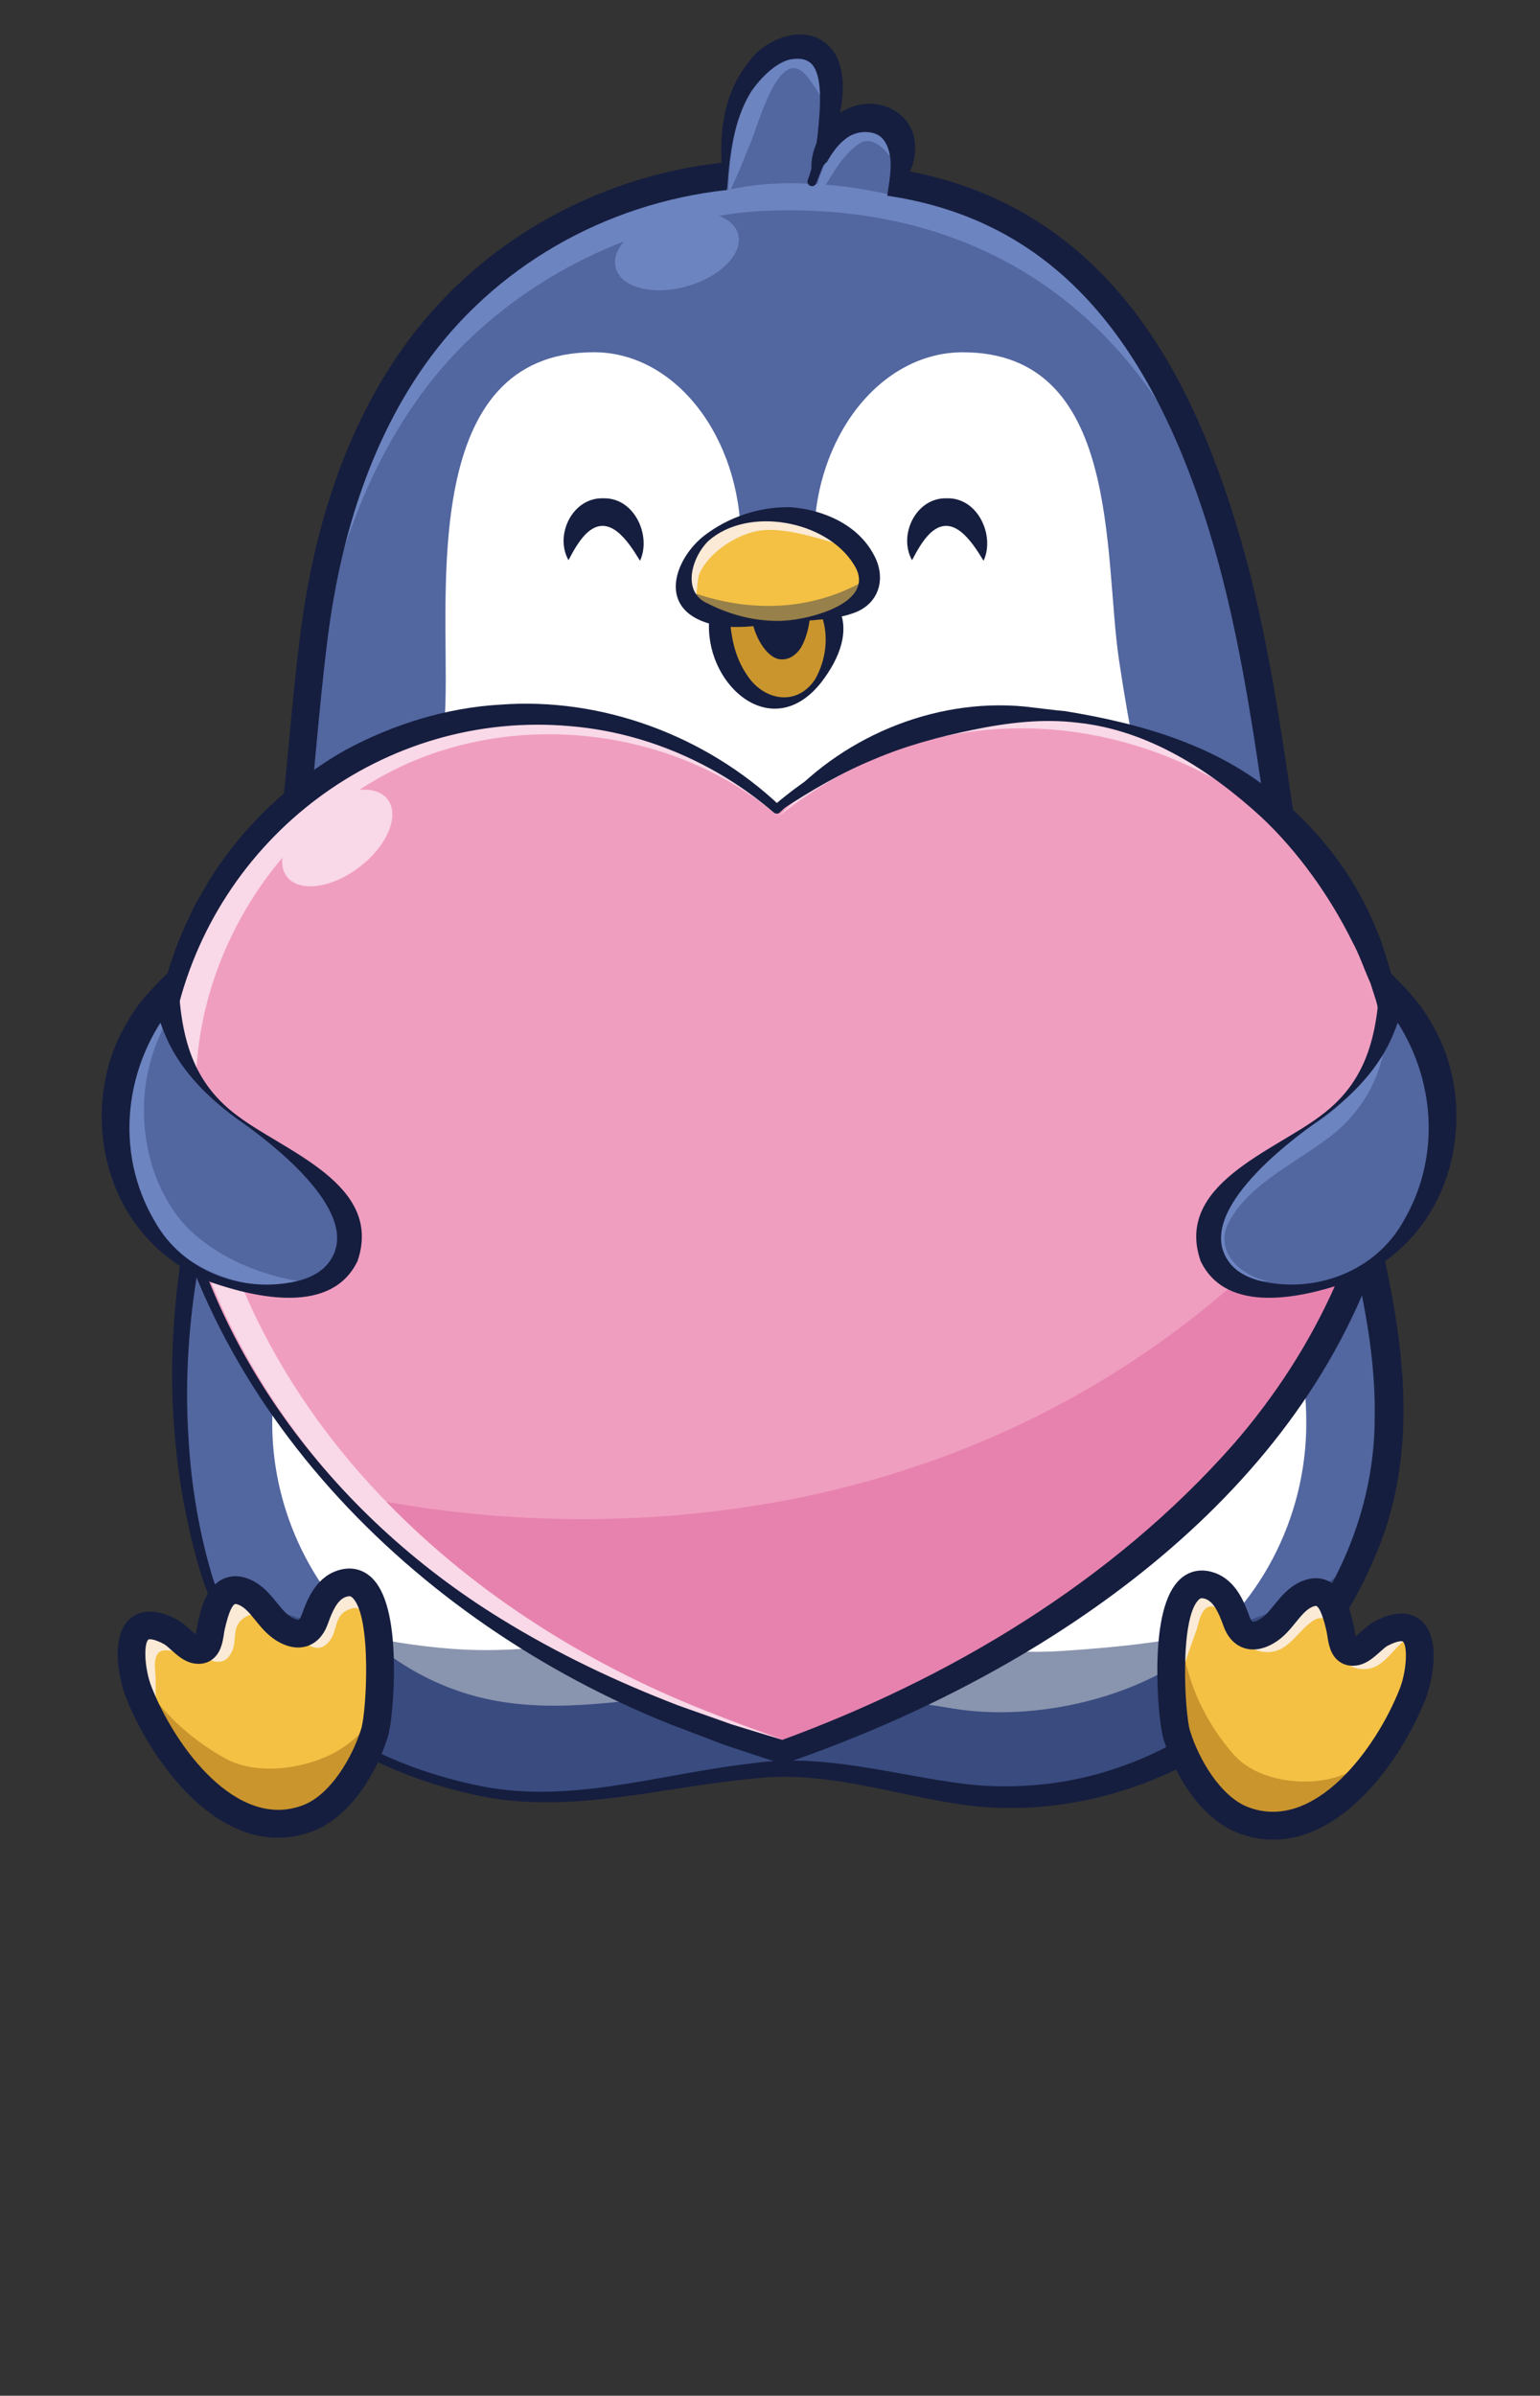 <?xml version="1.0" encoding="utf-8"?>
<!-- Generator: Adobe Illustrator 26.1.0, SVG Export Plug-In . SVG Version: 6.00 Build 0)  -->
<svg version="1.1" id="圖層_1" xmlns="http://www.w3.org/2000/svg" xmlns:xlink="http://www.w3.org/1999/xlink" x="0px" y="0px"
	 viewBox="0 0 388.05 603.43" style="enable-background:new 0 0 388.05 603.43;" xml:space="preserve">
<rect x="0" y="0" width="388.05" height="603.43" fill="#333333" stroke="none"/>
<style type="text/css">
	.st0{fill:#5266A0;}
	.st1{fill:#FFFFFF;}
	.st2{fill:#F4C144;}
	.st3{opacity:0.42;}
	.st4{fill:#8E570E;}
	.st5{fill:#161E3F;}
	.st6{fill:#162550;}
	.st7{opacity:0.25;}
	.st8{fill:#4C6296;}
	.st9{fill:#6C84C0;}
	.st10{fill:#F09EC0;}
	.st11{opacity:0.51;}
	.st12{fill:#DE679C;}
	.st13{fill:none;stroke:#161E3F;stroke-width:4;stroke-miterlimit:10;}
	.st14{fill:#F9D8E7;}
	.st15{fill:#FAEAD6;}
	.st16{fill:#515677;}
	.st17{fill:#7A7FA2;}
	.st18{fill:#F3A243;}
	.st19{fill:#7C551D;}
	.st20{fill:#FFBE2E;}
	.st21{fill:#C6C9D0;}
	.st22{fill:#E6E7EB;}
	.st23{fill:#31466A;}
	.st24{fill:#535A80;}
	.st25{fill:#363C4F;}
	.st26{fill:#231815;}
</style>
<g>
	<g>
		<path class="st0" d="M182.8,44.37c-30.83,3.39-59.81,18.91-78.63,45.6c-14.33,20.32-21.81,45.04-24.99,69.92
			c-2.95,23.09-4.01,46.41-7.82,69.38c-4.49,27.05-16.59,52.59-21.96,79.44c-5.89,29.4-5.91,60.69,3.1,89.48
			c10.44,33.33,51.83,54.49,84.81,54.49c19.16,0,39.05-6.18,58.67-7.1c20.16-0.95,37.98,7.1,57.9,7.1
			c33.33,0,64.11-18.46,81.52-46.59c22.1-35.7,15.29-67.8,5.6-105.63c-4.87-19-8.76-38.36-12.45-57.64
			c-0.01-0.06-0.02-0.12-0.03-0.18c-7.04-36.8-9.51-74.7-20.67-110.55c-12.67-40.72-42.56-83.6-83.45-83.6"/>
	</g>
	<g>
		<path class="st1" d="M306.07,269.36c-10.16-33.8-18.86-68.08-24.09-103c-3.96-26.43,0.61-77.63-39.37-77.63
			c-20.71,0-37.49,21.27-37.49,47.51c0,1.51,0.06,3.01,0.17,4.48c-1.13-0.19-2.25-0.39-3.38-0.57c-5.01-0.79-10.17-1.43-15.28-1.52
			c0.03-0.8,0.05-1.6,0.05-2.4c0-26.24-16.57-47.51-37.01-47.51c-43.92,0-36.61,60.37-37.42,87.99
			c-1.34,45.18-11.66,90.1-30.39,131.24c-6.88,15.12-13.26,33.8-13.26,50.56c0,31.45,20.97,60.97,51.85,68.89
			c18.05,4.63,36.02,0.82,54.21-0.71c22.67-1.91,43.33-0.01,65.6,3.66c18.35,3.02,41.31-1.51,56.96-11.75
			c20.06-13.12,31.94-36.24,31.94-60.09c0-25.22-10.14-47.67-17.64-71.47C309.67,281.16,307.85,275.27,306.07,269.36z"/>
	</g>
	<g>
		<path class="st2" d="M194.93,146.08c4.47,0.28,10.22,1.74,13.65,6.82c4.29,6.34-0.54,17.94-4.99,21.42
			c-3.06,2.4-6.38,3.03-9.57,2.49c-4.92-0.84-10.79-6.95-12.31-15.7C179.1,146.13,189.43,145.73,194.93,146.08z"/>
	</g>
	<g class="st3">
		<path class="st4" d="M195.71,146.08c4.47,0.28,10.22,1.74,13.65,6.82c4.29,6.34-0.54,17.94-4.99,21.42
			c-3.06,2.4-6.38,3.03-9.57,2.49c-4.92-0.84-10.79-6.95-12.31-15.7C179.88,146.13,190.21,145.73,195.71,146.08z"/>
	</g>
	<g>
		<path class="st5" d="M194.95,145.82c18.05,0.4,22.57,12.57,11.82,26.26c-12.06,14.98-28.37,1.09-28.13-14.59
			C178.69,147.06,185.97,144.73,194.95,145.82L194.95,145.82z M194.92,146.34c-3.54-0.27-8.06,0.77-9.82,3.95
			c-1.59,2.95-1.23,6.35-0.71,9.66c0.57,3.48,1.69,6.88,3.66,9.79c4.06,6.61,12.62,8.49,17.34,1.36
			C211.02,161.21,207.85,147.2,194.92,146.34L194.92,146.34z"/>
	</g>
	<g class="st3">
		<path class="st6" d="M335.9,406.39c-1.32,2.17-2.74,4.23-4.35,6.02c-6.74,7.5-13.05,14.95-21.18,21.05
			c-16.22,12.18-36.16,19.21-56.5,19.21c-19.92,0-37.74-8.05-57.9-7.1c-19.62,0.92-39.51,7.1-58.67,7.1
			c-32.98,0-74.37-21.15-84.81-54.49c19.67,9.69,40.19,15.6,62.06,17.17c18.81,1.35,37.49-2.5,55.94-5.62
			c33.16-5.61,64.65,8.29,97.3,6.1c29.89-2,57.03-5.75,79.84-27.51C342.75,392.99,339.7,400.16,335.9,406.39z"/>
	</g>
	<g class="st7">
		<path class="st8" d="M174.66,426.69c22.67-1.91,43.33-0.01,65.6,3.66c18.35,3.02,41.31-1.51,56.96-11.75
			c3.74-2.45,7.2-5.25,10.35-8.33c-12.56,3.33-25.87,4.64-39.78,5.57c-32.65,2.19-64.13-11.72-97.3-6.1
			c-18.45,3.12-37.13,6.97-55.94,5.62c-7.55-0.54-14.93-1.61-22.18-3.16c7.86,7.12,17.37,12.46,28.08,15.21
			C138.5,432.03,156.48,428.22,174.66,426.69z"/>
	</g>
	<g>
		<path class="st9" d="M79.42,167.2c2.23-29.49,11.42-59.87,31.47-82.35c20.3-22.61,49.71-36.55,80.01-38.61
			c68.21-3.3,114.05,40.83,122.01,107.17C299.58,90.8,257.33,49.79,191.34,53.17c-28.56,1.99-56.44,14.81-76.32,35.5
			C94.71,109.96,84.71,138.62,79.42,167.2L79.42,167.2z"/>
	</g>
	<g>
		<path class="st5" d="M182.84,44.72c-50.17,7.09-84.49,42.01-96.14,90.53c-5.89,23-6.51,46.76-9.1,70.33
			c-1.24,11.88-2.68,23.82-5.51,35.66c-2.76,11.78-6.73,23.11-10.45,34.39c-9.95,27.83-16.09,57.03-14.14,86.65
			c0.68,11.77,2.61,23.49,5.99,34.8c1.84,5.52,4.03,10.98,7.44,15.77c13.18,19.65,35.54,31.71,58.3,36.62
			c23.65,5.44,46.81-2.73,70.38-5.33c17.98-2.63,35.89,3,53.52,5.2c5.74,0.7,11.54,0.76,17.28,0.31
			c46.45-3.49,85.9-45.86,85.99-92.43c0.38-23.53-6.99-46.27-12.28-69.2c-2.67-11.67-5.03-23.38-7.27-35.09
			c-11.9-57.25-10.23-120.49-44.6-170.23c-13.68-19.28-34.71-32.83-58.22-36.5c0,0,0.1-0.69,0.1-0.69l8.85,1.49
			c47.94,10.18,70.32,55.52,81.59,99.09c6.01,23.29,9.2,47.05,12.98,70.48c3.76,23.39,8.47,46.71,13.84,69.77
			c8.6,34.82,20.24,72.22,4.51,107.05c-7.34,16.91-19.07,31.94-33.94,42.88c-19.71,14.6-45.1,21.68-69.48,18.29
			c-17.6-2.59-34.57-8.68-52.5-6.59c-23.46,2.14-47.59,9.56-71.25,3.92c-23.28-5.24-46-17.81-59.68-37.76
			c-7.01-9.92-9.98-22-12.39-33.74c-1.2-5.89-1.99-11.85-2.53-17.84c-2.84-29.98,2.55-60.34,11.98-88.7
			c3.59-11.36,7.23-22.64,9.93-34.04c2.69-11.43,4.07-23.18,5.41-34.88c3.69-35.49,5.18-72.93,23.61-104.64
			c14.59-26.61,40.54-46.36,70.01-53.39c5.83-1.4,11.76-2.32,17.7-2.87C182.76,44.02,182.84,44.72,182.84,44.72L182.84,44.72z"/>
	</g>
	<g>
		<path class="st10" d="M257.76,179.88c-23.8,0-45.51,9.04-62.03,23.91c-16.52-14.87-38.23-23.91-62.03-23.91
			c-51.73,0-93.66,42.63-93.66,95.22c0,0,1.25,120.36,157.17,166.2c0,0,149.01-46.8,154.21-166.2
			C353.71,222.56,309.48,179.88,257.76,179.88z"/>
	</g>
	<g class="st11">
		<path class="st12" d="M351.41,275.1c-5.21,119.4-154.21,166.2-154.21,166.2c-53.6-15.76-88.92-40.32-112.19-65.77
			c0,0,137.36,38.77,239.49-64.94L351.41,275.1z"/>
	</g>
	<g>
		<path class="st2" d="M86.06,398.91c12.64-4.29,9.85,32.53,8.31,37.52c-2.44,7.93-8.39,18.23-16.59,21.45
			c-19.9,7.81-36.91-16.65-42.83-31.67c-2.37-6.02-4.55-21.84,7.96-15.22c1.99,1.05,4.17,4.03,6.33,4.5
			c3.52,0.78,3.43-3.46,3.95-5.78c1-4.43,2.75-11.41,8.73-8.52c3.95,1.91,5.7,6.56,9.31,8.92c3.42,2.23,6.55,1.93,8.06-2.22
			C80.59,404.33,82.21,400.22,86.06,398.91z"/>
	</g>
	<g>
		<path class="st2" d="M304.81,399.4c-12.64-4.29-9.85,32.53-8.31,37.52c2.44,7.93,8.39,18.23,16.59,21.45
			c19.9,7.81,36.91-16.65,42.83-31.67c2.37-6.02,4.55-21.84-7.96-15.22c-1.99,1.05-4.17,4.03-6.33,4.5
			c-3.52,0.78-3.43-3.46-3.95-5.78c-1-4.43-2.75-11.41-8.73-8.52c-3.95,1.91-5.7,6.56-9.31,8.92c-3.42,2.23-6.55,1.93-8.06-2.22
			C310.29,404.83,308.66,400.71,304.81,399.4z"/>
	</g>
	<g>
		<path class="st5" d="M195.63,144.92c2.33-0.03,5.38,0.69,7.37,4c2.49,4.14,0.46,12.34-1.71,14.95c-1.49,1.8-3.19,2.39-4.86,2.18
			c-2.59-0.33-5.89-4.23-7.04-10.16C187.41,145.75,192.76,144.96,195.63,144.92z"/>
	</g>
	<g>
		<path class="st5" d="M247.84,141.25c-3.09-5.11-7.94-12.39-13.65-6.75c-1.55,1.56-2.94,3.83-4.37,6.6
			c-3.57-6.31,0.98-15.92,8.88-15.59C246.42,125.36,250.76,134.91,247.84,141.25L247.84,141.25z"/>
	</g>
	<g>
		<path class="st5" d="M161.27,141.25c-3.09-5.11-7.94-12.39-13.65-6.75c-1.55,1.56-2.94,3.83-4.37,6.6
			c-3.57-6.31,0.98-15.92,8.88-15.59C159.85,125.36,164.19,134.91,161.27,141.25L161.27,141.25z"/>
	</g>
	<g>
		<path class="st0" d="M182.89,47.34c-0.46-7.72,0.32-19.47,5.06-26.47c2.62-3.86,6.61-8.47,11.85-9.05
			c2.06-0.23,4.15,0.05,5.77,1.12c3.76,2.48,4.07,7.7,3.82,11.67c-0.14,2.13-0.35,4.22-0.79,6.34c-0.61,3-1.97,8.72-4.93,16.37
			c0.12-0.45,0.28-0.89,0.43-1.33c0.7-1.99,1.5-3.97,2.35-5.92c0.93-2.13,1.99-4.25,3.58-6.09c0.8-0.93,1.64-1.83,2.72-2.51
			c1.98-1.24,4.28-1.86,6.61-1.72c5.77,0.33,8.62,4.66,7.83,9.34c-0.81,4.87-0.54,5.5-3.26,9.89c0,0-22.06-5.67-41.18-0.98"/>
	</g>
	<g>
		
			<ellipse transform="matrix(0.963 -0.27 0.27 0.963 -10.751 48.331)" class="st9" cx="170.54" cy="63.3" rx="15.99" ry="9.22"/>
	</g>
	<g>
		
			<ellipse transform="matrix(0.794 -0.608 0.608 0.794 -110.805 95.231)" class="st14" cx="85.01" cy="210.99" rx="15.99" ry="9.22"/>
	</g>
	<g>
		<path class="st9" d="M205.06,51.19c0.74-5.92,2.86-11.54,7.04-16.02c4.18-4.46,9.97-3.43,12.54,2.05
			c0.67,1.33,1.13,2.74,1.44,4.18c-2.56-2.73-4.98-6.75-8.73-5.69C211.64,38.8,208.92,46.01,205.06,51.19L205.06,51.19z"/>
	</g>
	<g>
		<path class="st9" d="M183.53,48.98c-0.06-9.78,2.77-29.49,11.93-34.83c2.36-1.56,6.51-1.5,8.39,0.83
			c2.43,2.88,2.99,6.41,3.38,9.92c-1.26-1.87-2.36-3.78-3.67-5.4c-7.18-9.46-12.57,12.62-14.81,17.38
			C187.13,40.91,185.52,44.94,183.53,48.98L183.53,48.98z"/>
	</g>
	<g>
		<path class="st5" d="M182.54,47.36c-1.67-10.54-1.15-22.52,5.77-31.26c4.75-7.22,16.87-11.17,22.23-2.38
			c4.98,9.42-1.29,23.26-4.85,32.38c-0.47,1.44-2.66,0.73-2.16-0.71c0.3-0.97,0.78-1.85,0.93-2.85c-0.1-3.3,0.93-6.41,2.83-9.38
			c1.29-2.04,2.94-4.08,5.18-5.22c7.74-4.57,18.3-0.14,18.12,9.41c0.05,4.77-2.49,9.27-6.34,11.8c-0.18,0.12-0.41,0.07-0.53-0.11
			c0.51-4.74,1.85-10.55-1.45-14.26c-2.16-2.16-6.36-1.88-8.83-0.09c-2.17,1.56-3.66,3.64-5.07,6.11c-1.65,1.25-2.14,3.27-2.65,5.18
			c0,0-2.16-0.71-2.16-0.71c1.75-4.7,2.43-10.13,2.82-15.09c0.33-4.04,0.64-10.21-1.23-13.23c-1.24-2.08-3.46-2.38-5.77-2.02
			c-3.79,0.65-7.84,4.82-10.15,8.21c-4.34,7.14-5.37,15.65-5.99,24.16C183.24,47.73,182.59,47.77,182.54,47.36L182.54,47.36z"/>
	</g>
	<g class="st3">
		<path class="st4" d="M94.91,430.89c-0.59,1.16,0.14,5.17-0.31,6.93c-0.71,2.77-2.3,5.66-3.72,8.12
			c-2.93,5.08-7.01,10.15-12.62,12.35c-10.8,4.24-21.2-1.51-28.65-9.25c-7.1-7.38-16.02-18.24-15.63-29.12
			c4.87,9.8,13.23,17.69,22.73,22.96c7.73,4.29,19.3,2.8,26.92-1.09C88.36,439.38,92.48,435.66,94.91,430.89z"/>
	</g>
	<g class="st3">
		<path class="st4" d="M347.63,440.85c-0.86,0.94-1.42,4.97-2.35,6.52c-1.45,2.45-3.69,4.77-5.67,6.73
			c-4.07,4.04-9.14,7.77-14.68,8.34c-10.66,1.1-17.99-7.23-22.15-16.65c-3.96-8.98-8.46-21.78-4.87-32.05
			c1.3,10.68,6.21,20.49,12.89,28.11c5.44,6.21,15.94,7.94,23.74,6.31C339.39,447.15,344.08,444.73,347.63,440.85z"/>
	</g>
	<g>
		<path class="st14" d="M196.16,205.62c-27.92-23.83-71.2-27.56-102.52-8.59c-31,18.19-49.58,56.11-42.93,91.67
			c11.38,67.77,64.9,117.67,126.92,142.12c5.74,2.28,13.71,5.33,19.57,7.31c-36.11-9.26-71.06-25.6-98.86-50.95
			C67,358.68,44.74,318.23,42.37,275.43c-0.3-43.82,31.89-85.05,75.42-92.82C145.54,177.44,176.16,185.76,196.16,205.62
			L196.16,205.62z"/>
	</g>
	<g>
		<path class="st14" d="M331.03,215.92c-25.36-27.71-66.19-39.71-102.09-28.02c-11.81,3.8-22.95,9.83-32.78,17.72
			c8.92-8.91,19.87-15.96,31.9-20.3C264.22,171.8,308.2,184.81,331.03,215.92L331.03,215.92z"/>
	</g>
	<g>
		<path class="st5" d="M257.76,180.23c-22.58-0.05-44.94,8.83-61.27,24.41c-0.43,0.41-1.11,0.4-1.53,0
			c-14.29-12.28-32.34-20.14-51.08-21.72c-47.14-4.31-89.84,28.02-99.78,74.11c-0.43,2.54-1.04,6.13-1.44,8.66
			c-0.06,0.96-0.52,7.61-0.59,8.77c-0.09,4.58,0.54,9.4,1.21,13.99c7.57,50.09,40.26,93.06,82.91,119.26
			c14.09,8.72,29.32,15.95,44.77,21.87c0,0,13.43,4.76,13.43,4.76l13.63,4.17l-1.69,0.02c43.02-15.7,83.99-40.18,114.46-74.75
			c20.89-24.01,34.94-53.84,37.27-85.73C353.83,226.1,309.53,179.9,257.76,180.23L257.76,180.23z M257.76,179.53
			c55.88-0.15,103.23,48.07,96.09,105.13c-0.56,5.95-1.65,12.61-3.05,18.43c-0.65,3.49-2.25,8.6-3.35,12.01
			c-0.47,1.72-1.43,4.19-2.1,5.87c-23.67,61.66-87.06,102.4-147.33,123.11c-0.55,0.18-1.12,0.16-1.63,0l-13.77-4.55l-13.55-5.16
			C104.4,408.6,48.57,352.81,38.67,281.83c-1-4.9-0.41-11.54-0.31-16.56c0.31-2.65,0.86-6.46,1.2-9.12
			c1.54-8.22,4.17-16.97,7.83-24.53c0,0,1.54-3.36,1.54-3.36c0.91-1.61,2.78-4.81,3.71-6.41c8.42-13.59,20.58-25.11,34.49-32.99
			c11.92-6.39,25.33-10.6,38.86-11.37c25.72-1.96,51.83,7.83,70.5,25.44c0,0-1.53,0-1.53,0c4.35-3.74,9.02-7.09,13.95-9.98
			C223.6,184.22,240.67,179.46,257.76,179.53L257.76,179.53z"/>
	</g>
	<g>
		<path class="st5" d="M196.32,203.53c14.9-17.58,38.78-27.78,61.86-25.57c2.38,0.26,7.99,0.98,10.27,1.17
			c19.17,3.13,38.72,8.68,53.74,21.7c10.78,8.9,19.58,20.49,24.71,33.52c1.65,3.62,2.66,7.8,3.86,11.59
			c1.43,6.37,2.2,12.36,2.43,18.88c-0.05,3.42-0.32,6.88-0.59,10.28c-0.02,0.19-0.19,0.34-0.38,0.32c-0.18-0.02-0.3-0.15-0.32-0.32
			c-0.86-4.36-1.29-8.93-2.46-13.22c-0.98-4.83-2.64-9.6-4.12-14.27c-1.56-3.4-2.79-7.22-4.6-10.48
			c-5.62-11.37-13.65-22.66-22.91-31.34c-12.86-11.79-28.54-21.91-46.31-23.76c-8.77-1.09-17.76,0.02-26.34,1.79
			c-8.54,1.77-16.96,4.01-25.02,7.47c-8.12,3.34-15.75,7.8-23.34,12.77C196.48,204.29,196.05,203.81,196.32,203.53L196.32,203.53z"
			/>
	</g>
	<g>
		<path class="st0" d="M59.7,281.37c9.18,6.68,19.62,12.38,25.71,21.96c6.68,10.5,0.47,20.46-11.06,21.49
			c-12.63,1.13-24.84-2.29-33.72-11.81c-9.93-10.65-13.51-26.46-10.48-40.71c1.65-7.78,6.29-16.32,11.7-22.19
			C43.56,263.52,48.57,273.02,59.7,281.37z"/>
	</g>
	<g>
		<path class="st0" d="M332.91,281.37c-9.18,6.68-19.62,12.38-25.71,21.96c-6.68,10.5-0.47,20.46,11.06,21.49
			c12.63,1.13,24.84-2.29,33.72-11.81c9.93-10.65,13.51-26.46,10.48-40.71c-1.65-7.78-6.29-16.32-11.7-22.19
			C349.05,263.52,344.04,273.02,332.91,281.37z"/>
	</g>
	<g>
		<path class="st9" d="M80.12,323.35c-13.18,2.77-28.13-1.09-38.12-10.29c-11.83-11.47-15.22-30.34-9.04-45.45
			c2.7-6.16,6.76-11.89,12.07-15.95c-4.44,7.21-7.79,15.15-8.55,23.46c-1.08,11.9,2.12,24.47,10.13,33.47
			C55.15,317.47,67.84,322.18,80.12,323.35L80.12,323.35z"/>
	</g>
	<g>
		<path class="st5" d="M59.91,281.09c11.81,8.96,36.75,17.22,30.19,36.52c-6.5,13.62-25.51,9.29-36.78,5.41
			c-6.75-2.71-12.97-7.05-17.7-12.85c-12.06-14.63-13.3-37.24-3.19-53.34c2.88-5.16,8.02-10.03,12.26-14.14
			C45.28,257.92,46.65,271.34,59.91,281.09L59.91,281.09z M59.5,281.65c-7.66-5.63-14.66-12.71-18.2-21.74
			c-1.25-3.03-2.1-6.21-2.71-9.39c0,0,5.69,1.82,5.69,1.82c-12.98,15.48-15.72,37.75-5.22,55.39c6.88,12.3,21.75,18.04,35.33,15.06
			c3.14-0.65,6.03-2.04,7.91-4.13C92.93,306.57,68.69,287.99,59.5,281.65L59.5,281.65z"/>
	</g>
	<g>
		<path class="st9" d="M349.12,257.86c0.52,11.83-6,23.15-15.72,29.7c-8.45,6.22-19.23,11.25-24.05,20.82
			c-3.15,7.08,3.36,12.97,10.03,14.3c-3.91,0.22-7.98-0.83-10.95-3.63c-5.08-4.53-4.05-12.68-0.15-17.59
			c5.56-8.04,14.41-12.85,22.32-17.98C340.1,277.8,346.43,268.58,349.12,257.86L349.12,257.86z"/>
	</g>
	<g>
		<path class="st5" d="M333.12,281.65c-9.2,6.35-33.42,24.91-22.8,37c1.87,2.08,4.77,3.47,7.91,4.13
			c13.59,2.98,28.45-2.75,35.33-15.06c10.5-17.64,7.76-39.92-5.22-55.39c0,0,5.69-1.82,5.69-1.82c-0.61,3.18-1.46,6.36-2.71,9.39
			C347.77,268.94,340.78,276.01,333.12,281.65L333.12,281.65z M332.7,281.09c13.26-9.73,14.63-23.19,15.22-38.4
			c4.25,4.15,9.38,8.97,12.26,14.14c10.11,16.1,8.88,38.71-3.18,53.34c-4.74,5.8-10.96,10.14-17.7,12.85
			c-11.27,3.88-30.28,8.21-36.78-5.41C295.91,298.38,320.94,290,332.7,281.09L332.7,281.09z"/>
	</g>
	<g>
		<path class="st15" d="M42.21,411.11c0.77,0.27,1.51,0.64,2.19,1.07c2.13,1.37,3.46,3.22,5.37,4.83c-1.46-1.23-3.96-1.12-5.73-1.19
			c-2.22-0.09-4.1-0.77-4.82,1.89c-0.44,1.6-0.02,3.42-0.01,5.01c0.02,4.08,0.04,8.17,0.06,12.25c-2.62-2.02-4.18-5.21-4.72-8.47
			c-0.65-3.91-0.38-9.52,1.22-13.19C37.01,410.49,39.72,410.24,42.21,411.11z"/>
	</g>
	<g>
		<path class="st15" d="M308.23,400.69c0.63,0.51,1.21,1.11,1.7,1.75c1.54,2.01,2.17,4.2,3.42,6.36c-0.96-1.65-3.35-2.39-5-3.06
			c-2.06-0.83-3.6-2.11-5.18,0.15c-0.95,1.36-1.17,3.21-1.7,4.71c-1.36,3.85-2.72,7.7-4.08,11.56c-1.79-2.79-2.17-6.31-1.58-9.56
			c0.71-3.9,2.86-9.09,5.6-12C303.54,398.34,306.18,399.03,308.23,400.69z"/>
	</g>
	<g>
		<path class="st15" d="M62.4,402.66c0.77,0.27,1.51,0.64,2.19,1.07c2.13,1.37,3.46,3.22,5.37,4.83c-1.05-0.89-2.37-0.93-3.66-1.12
			c-0.92-0.14-2.34-0.83-3.19-0.69c-0.54,0.09-1.02,0.37-1.48,0.67c-3.72,2.38-1.47,6.03-3.59,9.31c-0.36,0.55-0.79,1.07-1.36,1.4
			c-0.85,0.5-1.91,0.52-2.87,0.27c-0.95-0.25-1.82-0.73-2.68-1.22c1.22-0.75,2-2.06,2.4-3.43c0.86-2.97,1.16-5.99,2.42-8.89
			C57.2,402.03,59.91,401.79,62.4,402.66z"/>
	</g>
	<g>
		<path class="st15" d="M334.13,404.28c0.57,0.58,1.07,1.24,1.48,1.93c0.76,1.27,0.65,2.71,1.33,3.89c-0.79-2.08-3.5-3.16-5.5-2.21
			c-0.57,0.27-1.07,0.68-1.56,1.08c-3.79,3.07-5.84,7.65-11.37,7.11c-2.03-0.2-4.06-1.19-5.13-2.92c2.45-0.66,5.59-1.16,7.62-2.61
			c2.5-1.78,3.97-5.13,6.37-7.15C329.75,401.42,332.28,402.4,334.13,404.28z"/>
	</g>
	<g>
		<path class="st15" d="M357.55,408.98c0.51,0.54,0.96,1.16,1.33,1.8c0.68,1.19,0.55,2.55,1.16,3.65c-0.69-1.95-3.16-2.93-5.02-1.99
			c-0.53,0.27-1,0.66-1.46,1.04c-3.53,2.97-5.5,7.33-10.57,6.91c-1.86-0.15-3.71-1.05-4.67-2.68c2.26-0.67,5.16-1.19,7.05-2.59
			c2.33-1.73,3.74-4.92,5.98-6.86C353.56,406.34,355.88,407.23,357.55,408.98z"/>
	</g>
	<g>
		<path class="st15" d="M89.68,400.83c0.7,0.41,1.36,0.92,1.93,1.48c1.82,1.77,2.76,3.84,4.32,5.79c-0.86-1.08-2.14-1.37-3.37-1.81
			c-0.87-0.31-2.13-1.27-2.99-1.3c-0.55-0.02-1.08,0.17-1.59,0.36c-4.12,1.6-2.63,5.62-5.35,8.43c-0.46,0.47-0.99,0.89-1.61,1.11
			c-0.93,0.32-1.98,0.13-2.86-0.3s-1.64-1.08-2.39-1.72c1.34-0.49,2.37-1.63,3.03-2.9c1.43-2.75,2.31-5.65,4.12-8.24
			C84.7,399.2,87.4,399.49,89.68,400.83z"/>
	</g>
	<g>
		<path class="st5" d="M70.03,462.89c-7.19,0-14.42-3.28-21.3-9.73c-10.19-9.55-15.61-22.06-17.03-25.67
			c-1.42-3.61-4.28-14.98,1.02-19.73c1.96-1.75,5.61-3.16,11.83,0.14c1.2,0.64,2.24,1.57,3.25,2.47c0.42,0.37,1.01,0.9,1.51,1.28
			c0.08-0.4,0.15-0.84,0.2-1.15c0.09-0.56,0.17-1.09,0.28-1.56c0.77-3.41,2.06-9.13,6.36-11.21c1.52-0.73,4.02-1.28,7.3,0.31
			c2.85,1.37,4.7,3.66,6.34,5.68c1.12,1.38,2.18,2.68,3.37,3.46c1.24,0.81,1.95,0.85,2.09,0.8c0.08-0.03,0.43-0.32,0.78-1.28
			c1.25-3.44,3.34-9.19,8.93-11.09c3.28-1.12,6.4-0.46,8.77,1.84c3.5,3.4,5.36,10.64,5.53,21.52c0.12,7.72-0.69,15.8-1.53,18.5
			c-2.64,8.58-9.11,19.93-18.66,23.67C76.07,462.3,73.05,462.89,70.03,462.89z M37.8,412.89c-0.25,0-0.38,0.04-0.42,0.08
			c-1.2,1.07-1.01,7.3,0.82,11.96c5.9,14.98,21.52,36.28,38.3,29.7c6.73-2.64,12.25-11.82,14.53-19.23
			c1.31-4.24,2.69-28.2-2.19-32.95c-0.3-0.29-0.6-0.59-1.65-0.24l0,0c-2.23,0.76-3.45,3.67-4.6,6.86c-1.3,3.58-3.51,4.98-5.13,5.53
			c-1.72,0.57-4.53,0.77-8.12-1.57c-2.11-1.38-3.64-3.26-4.98-4.91c-1.34-1.66-2.5-3.09-3.95-3.78c-0.64-0.31-1.08-0.38-1.22-0.31
			c-0.58,0.28-1.49,1.62-2.58,6.45c-0.08,0.33-0.13,0.71-0.19,1.11c-0.32,2.07-0.77,4.9-3.13,6.52c-0.93,0.64-2.52,1.3-4.79,0.8
			c-2.16-0.47-3.85-1.99-5.34-3.32c-0.66-0.59-1.41-1.26-1.87-1.5C39.45,413.11,38.35,412.89,37.8,412.89z"/>
	</g>
	<g>
		<path class="st5" d="M320.85,463.38c-3.03,0-6.05-0.58-9.03-1.75c-9.54-3.74-16.01-15.09-18.66-23.67
			c-0.83-2.7-1.64-10.78-1.53-18.5c0.17-10.87,2.03-18.11,5.53-21.51c2.37-2.31,5.48-2.96,8.77-1.84l0,0
			c5.59,1.9,7.68,7.65,8.93,11.09c0.35,0.97,0.7,1.26,0.78,1.28c0.14,0.05,0.85,0.01,2.09-0.8c1.19-0.77,2.25-2.08,3.37-3.46
			c1.63-2.02,3.49-4.3,6.34-5.68c3.28-1.58,5.78-1.04,7.3-0.31c4.3,2.08,5.59,7.8,6.36,11.21c0.1,0.46,0.19,1,0.28,1.55
			c0.05,0.31,0.12,0.74,0.2,1.14c0.5-0.38,1.09-0.9,1.51-1.27c1.01-0.9,2.05-1.83,3.26-2.47c6.22-3.29,9.87-1.89,11.83-0.13
			c5.31,4.75,2.44,16.12,1.02,19.73c-1.42,3.61-6.84,16.11-17.03,25.67C335.27,460.1,328.03,463.38,320.85,463.38z M302.88,402.55
			c-0.44,0-0.64,0.2-0.84,0.4c-4.88,4.74-3.5,28.71-2.19,32.95c2.28,7.41,7.8,16.59,14.53,19.22c16.77,6.58,32.4-14.72,38.3-29.7
			c1.83-4.66,2.03-10.88,0.82-11.96c-0.13-0.12-1.24-0.3-3.9,1.1c-0.45,0.24-1.2,0.91-1.87,1.51c-1.49,1.33-3.19,2.85-5.34,3.32
			c-2.27,0.5-3.85-0.16-4.79-0.8c-2.36-1.62-2.81-4.45-3.13-6.52c-0.06-0.4-0.12-0.77-0.19-1.11c-1.09-4.83-2-6.17-2.58-6.45
			c-0.14-0.07-0.58,0-1.22,0.31c-1.44,0.7-2.6,2.13-3.95,3.78c-1.34,1.66-2.87,3.54-4.98,4.92c-3.59,2.34-6.4,2.14-8.12,1.57
			c-1.62-0.54-3.83-1.94-5.13-5.53c-1.16-3.18-2.38-6.1-4.6-6.85l0,0C303.35,402.6,303.09,402.55,302.88,402.55z"/>
	</g>
	<g>
		<path class="st2" d="M199.3,156.44c-7.15,0.75-16.58,0.77-23.01-2.86c-8.03-4.53-2.58-15.64,3.82-19.64
			c4.41-2.75,9.57-4.04,14.73-4.28c7.97-0.37,18.48,3.62,22.58,10.84C224.45,152.88,208.1,155.52,199.3,156.44z"/>
	</g>
	<g>
		<path class="st15" d="M176.25,144.46c2.35-5.36,9.71-10.16,15.52-10.86s13.11,1.62,18.74,3.21c3.51,0.99,4.09,2.8,7.06,4.92
			c-3.72-4.81-9.06-8.18-14.71-10.41c-2.19-0.86-4.46-1.57-6.81-1.71c-3.52-0.21-6.97,0.88-10.33,1.96
			c-3.42,1.1-7.01,2.29-9.45,4.93c-2.97,3.2-5.2,12.09-1.96,15.7C175.98,151.29,175.42,146.37,176.25,144.46z"/>
	</g>
	<g class="st3">
		<path class="st6" d="M218.13,146.09c0.24,2.47-1.28,4.87-3.32,6.29c-6.41,4.49-15.33,3.59-22.73,4.23
			c-4.43,0.38-7.58,0.75-11.44-2.13c-1.47-1.1-3.79-2.01-4.92-3.5c-0.63-0.83-1.11-2.08-2.15-2.08
			C188.33,154.35,204.22,154.14,218.13,146.09z"/>
	</g>
	<g>
		<path class="st5" d="M199.33,156.7c-7.45,0.55-15.64,2.73-23.01-0.5c-10.27-4.59-5.74-15.88,1.07-21.24
			c6.2-4.76,13.98-7.37,21.82-7.21c8.1,0.62,16.69,4.24,20.81,11.69c3.56,6.16,1.53,13.05-5.52,15.17
			C210.07,156.12,203.91,156.19,199.33,156.7L199.33,156.7z M199.27,156.18c6.83-0.74,21.7-5.06,15.84-14.06
			c-6.84-11.01-26.52-14.72-36.58-5.9c-4.27,4.15-6.83,12.97-0.18,15.8C184.63,155.21,192.07,157.01,199.27,156.18L199.27,156.18z"
			/>
	</g>
	<g>
		<path class="st5" d="M318.98,205.61l-0.12-0.83c-3.5-23.82-7.12-48.45-14.35-71.67C288.52,81.73,262.8,55.1,223.58,49.3l1.02-6.91
			c55.43,8.19,75.96,54.52,86.59,88.66c7.39,23.74,11.05,48.65,14.59,72.73l0.12,0.83L318.98,205.61z"/>
	</g>
	<g>
		<path class="st5" d="M78.45,201.27l-6.96-0.7c0.43-4.23,0.82-8.46,1.22-12.69c0.88-9.32,1.78-18.96,2.99-28.43
			c3.65-28.51,12.26-52.56,25.6-71.49c18.52-26.27,48.08-43.43,81.11-47.06l0.76,6.95c-31.03,3.42-58.79,19.51-76.16,44.14
			c-12.68,17.98-20.88,40.98-24.39,68.35c-1.2,9.36-2.1,18.94-2.97,28.2C79.27,192.78,78.87,197.03,78.45,201.27z"/>
	</g>
</g>
</svg>
